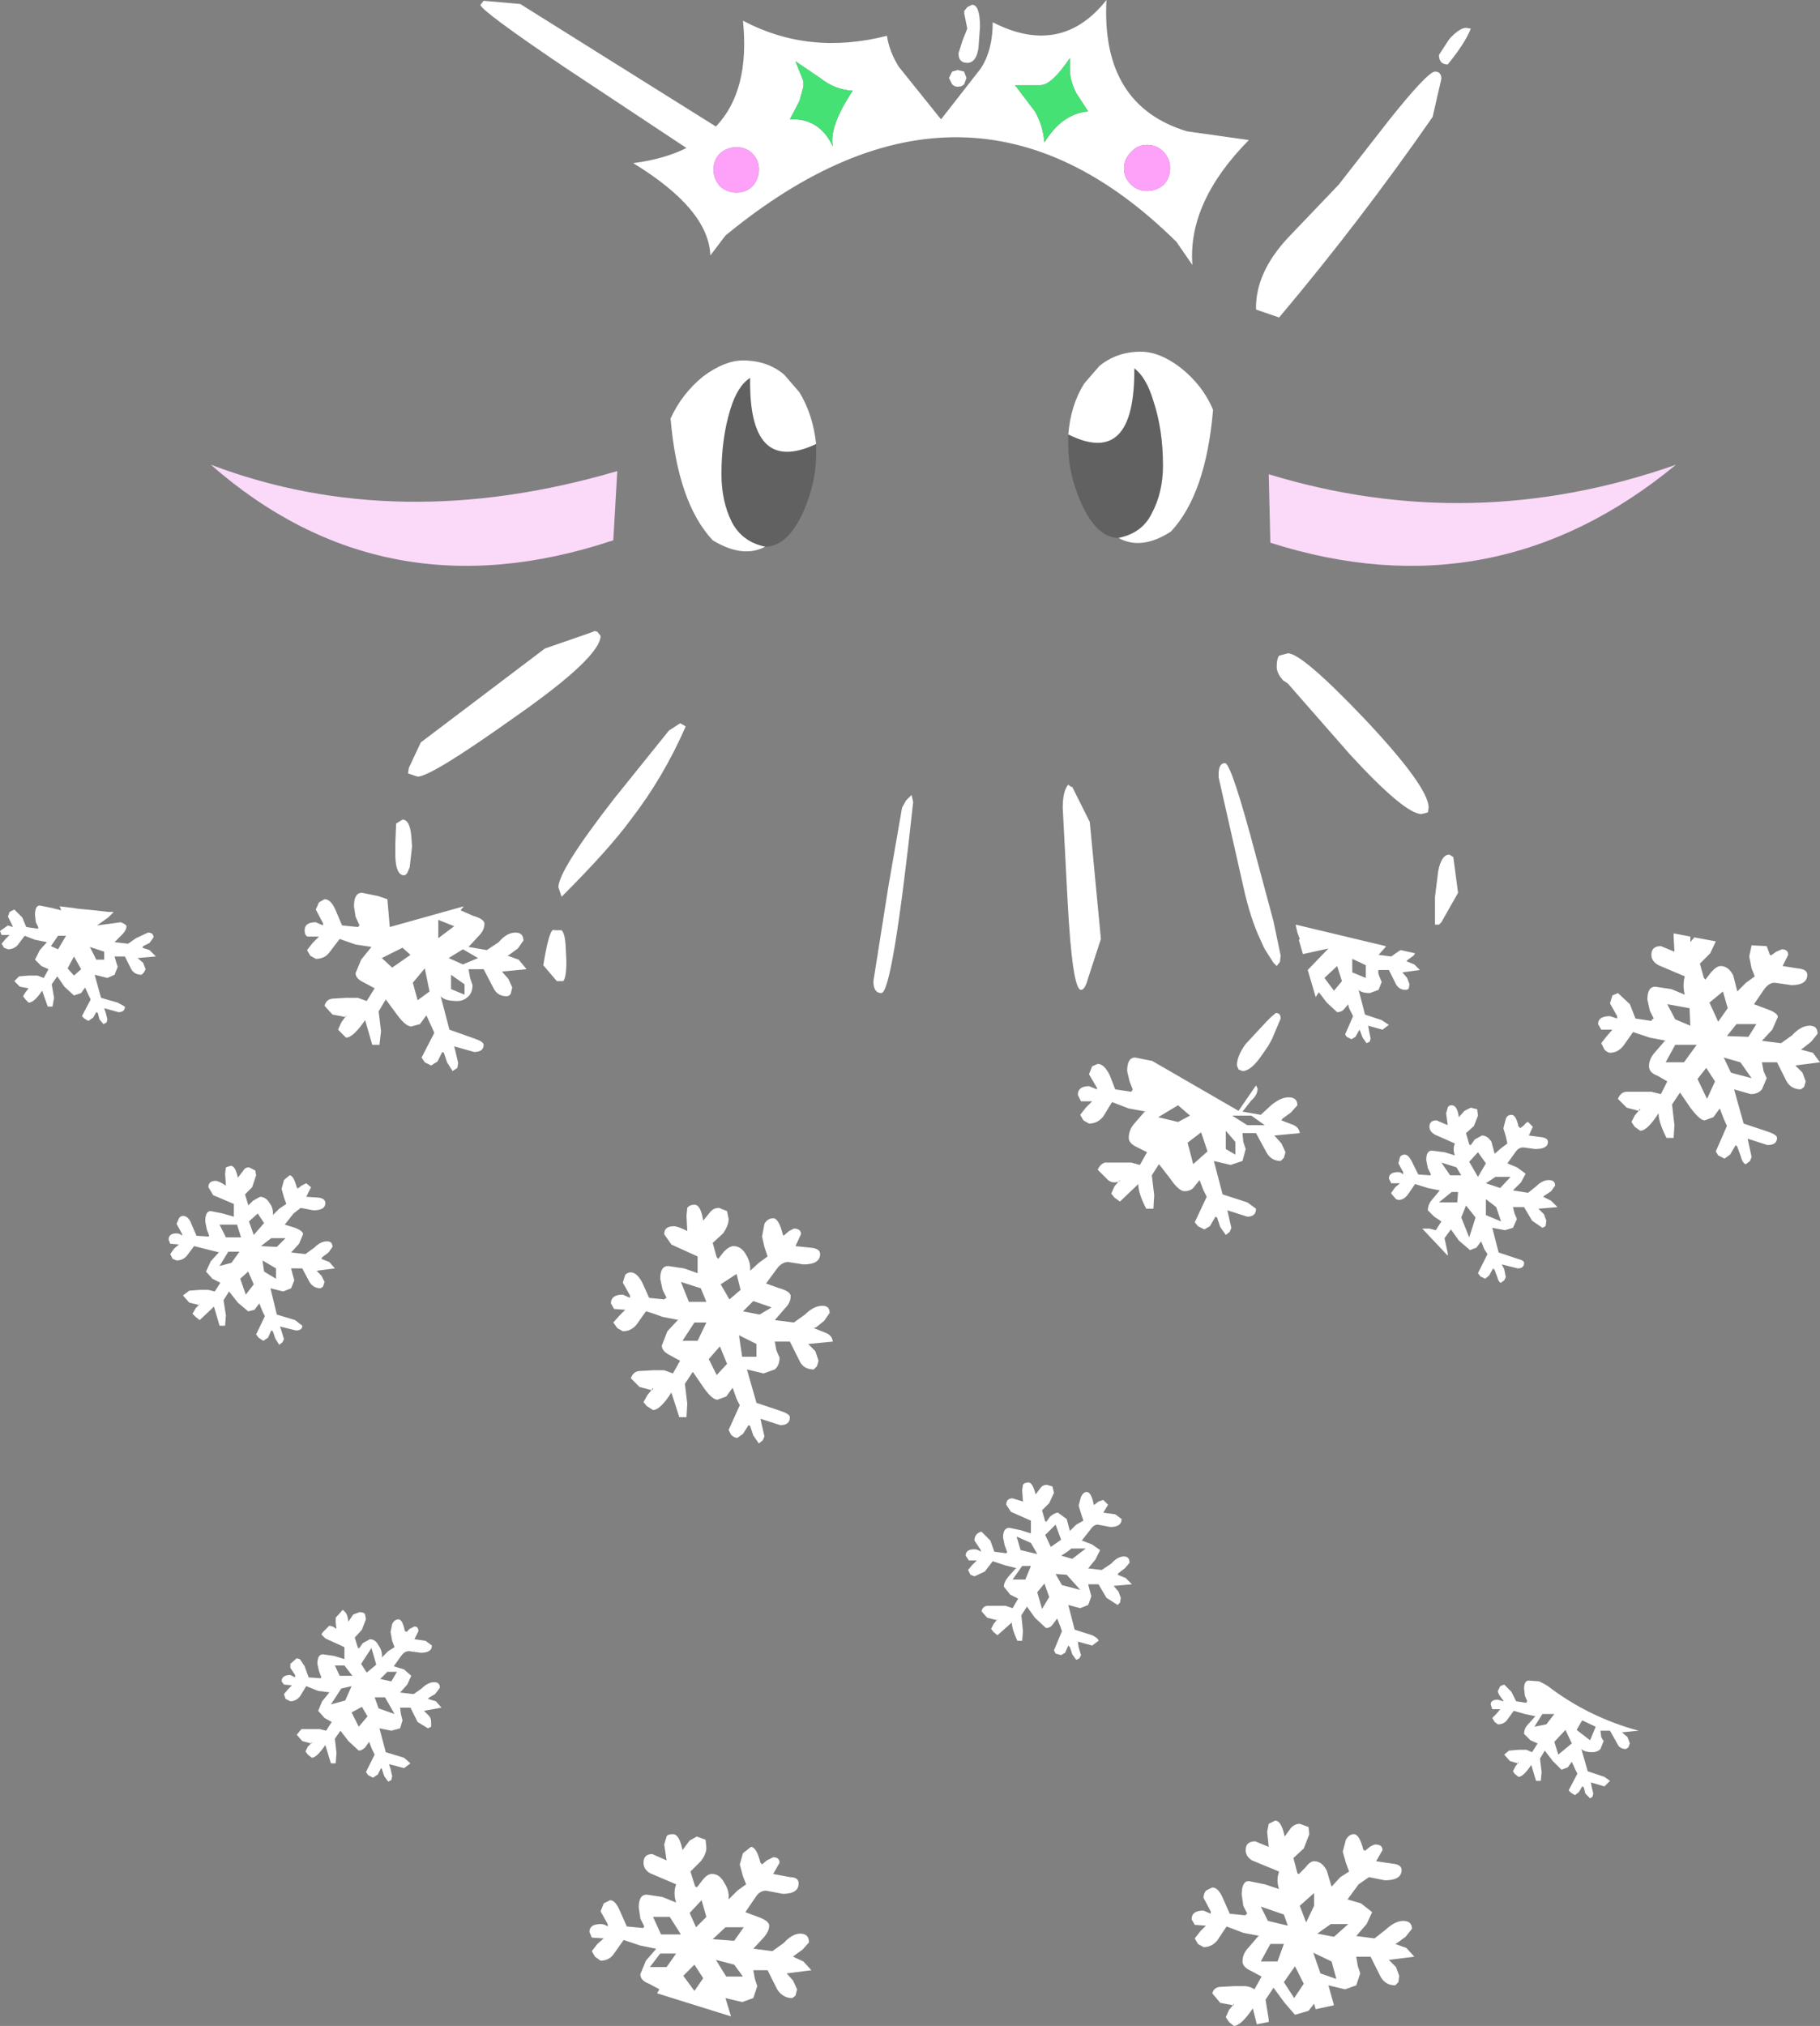 <?xml version="1.0" encoding="UTF-8" standalone="no"?>
<svg xmlns:xlink="http://www.w3.org/1999/xlink" height="127.3px" width="114.4px" xmlns="http://www.w3.org/2000/svg">
  <rect width="100%" height="100%" fill="#808080" stroke="none"/>
  <g transform="matrix(1.0, 0.0, 0.0, 1.0, 57.2, 63.65)">
    <path d="M3.4 -62.85 L3.45 -62.9 3.4 -62.9 3.4 -62.95 3.6 -63.2 3.9 -63.35 Q4.4 -63.35 4.4 -61.95 L4.3 -60.6 Q4.15 -59.7 3.6 -59.7 3.05 -59.7 3.05 -60.3 L3.3 -61.1 3.6 -61.85 3.4 -62.85 M10.05 -60.0 Q8.9 -58.3 8.2 -58.3 L6.6 -58.3 7.85 -56.65 Q8.35 -55.8 8.45 -54.7 9.55 -56.5 11.2 -56.65 L10.45 -57.8 Q10.05 -58.6 10.05 -59.25 L10.05 -60.0 M3.55 -58.75 L3.4 -58.35 Q3.25 -58.2 3.0 -58.2 2.8 -58.2 2.65 -58.35 L2.45 -58.75 2.65 -59.15 3.0 -59.25 3.4 -59.15 3.55 -58.75 M5.2 -62.25 Q9.5 -60.05 12.35 -63.65 12.0 -57.05 17.4 -55.4 L21.3 -54.85 Q17.45 -50.95 17.75 -47.0 L16.75 -48.45 Q3.65 -61.4 -11.6 -48.85 L-12.55 -47.6 Q-12.65 -50.5 -17.4 -53.4 -15.45 -53.65 -14.05 -54.35 L-21.75 -59.45 Q-27.0 -63.0 -27.0 -63.35 L-26.8 -63.6 -24.5 -63.4 -12.2 -55.7 Q-10.05 -57.95 -10.5 -62.35 -6.35 -60.15 -1.45 -61.4 -1.3 -60.4 -0.7 -59.45 L1.95 -56.15 4.45 -59.35 Q5.2 -60.5 5.2 -62.25 M16.35 -53.1 Q16.35 -53.65 15.95 -54.1 15.5 -54.55 14.9 -54.55 14.3 -54.55 13.9 -54.1 13.45 -53.65 13.45 -53.1 13.45 -52.45 13.9 -52.05 14.3 -51.65 14.9 -51.65 15.5 -51.65 15.95 -52.05 16.35 -52.45 16.35 -53.1 M23.2 -43.7 L21.75 -44.2 Q21.7 -46.5 23.75 -48.7 L26.95 -52.05 30.15 -56.15 Q32.55 -59.15 33.0 -59.15 33.4 -59.15 33.4 -58.7 L32.85 -56.3 Q28.3 -49.75 23.2 -43.7 M33.8 -59.6 Q33.25 -59.6 33.25 -60.2 L33.9 -61.2 Q34.55 -61.9 34.95 -61.9 L35.25 -61.85 Q34.9 -60.95 33.8 -59.6 M13.1 -29.85 Q14.6 -30.15 15.2 -31.4 15.9 -32.7 15.9 -34.4 15.9 -36.65 15.3 -38.45 14.85 -39.95 14.1 -40.5 14.15 -34.25 9.95 -36.35 10.1 -38.2 10.95 -39.55 L11.9 -40.65 Q13.0 -41.55 14.5 -41.55 15.7 -41.55 17.0 -40.55 18.4 -39.45 19.05 -37.9 18.6 -32.6 16.4 -30.25 14.55 -29.05 13.1 -29.85 M23.75 -20.7 L23.45 -20.9 Q23.05 -21.35 23.05 -21.75 23.05 -22.25 23.2 -22.45 L23.75 -22.6 Q24.65 -22.6 28.6 -18.45 32.6 -14.2 32.6 -12.9 L32.55 -12.6 32.15 -12.5 Q31.1 -12.5 27.65 -16.25 L23.75 -20.7 M11.3 -12.0 L12.0 -4.65 11.2 -2.2 Q11.0 -1.45 10.75 -1.45 10.2 -1.45 9.9 -7.15 L9.6 -12.9 Q9.6 -13.95 9.95 -14.35 10.1 -14.2 10.2 -14.2 L11.3 -12.0 M-0.5 -12.9 L-0.25 -13.35 0.1 -13.7 0.2 -13.25 Q-1.1 -1.25 -1.8 -1.25 -2.3 -1.25 -2.3 -2.0 L-1.35 -8.0 -0.5 -12.9 M19.4 -14.8 L19.4 -15.0 Q19.4 -15.7 19.8 -15.7 20.2 -15.7 21.75 -9.85 L22.85 -5.75 23.3 -3.6 23.25 -3.2 23.05 -2.95 22.85 -3.15 22.4 -3.85 22.25 -4.1 22.05 -4.55 Q21.4 -5.9 20.95 -7.95 L19.4 -14.8 M24.45 -4.55 L24.45 -4.6 24.5 -4.65 24.35 -5.05 24.25 -5.5 24.25 -5.55 29.9 -4.2 29.9 -4.15 29.45 -3.65 30.25 -3.55 30.75 -3.9 30.85 -3.95 31.75 -3.75 31.65 -3.6 31.3 -3.35 31.2 -3.25 31.7 -3.05 32.05 -2.7 30.95 -2.55 31.25 -2.2 31.4 -1.8 31.35 -1.55 Q31.3 -1.45 31.15 -1.45 30.75 -1.45 30.55 -1.8 L30.1 -2.7 29.45 -2.7 Q29.4 -2.55 29.5 -2.3 L29.65 -1.95 29.45 -1.45 28.9 -1.25 Q28.4 -1.25 28.2 -1.45 L28.6 0.1 29.65 0.45 30.1 0.75 29.7 1.05 28.8 0.8 28.85 1.1 28.95 1.6 28.9 1.8 28.7 1.9 28.45 1.55 28.3 1.15 28.25 1.05 28.0 1.5 27.75 1.65 27.45 1.5 27.35 1.35 27.85 0.2 27.7 -0.1 Q27.55 -0.35 27.55 -0.55 L27.25 -0.2 Q27.1 -0.05 26.85 -0.05 L26.2 -0.65 25.7 -1.3 25.5 -1.0 25.0 -2.7 26.3 -4.05 24.7 -3.7 24.45 -4.55 M27.8 -3.4 L27.8 -2.55 28.65 -2.2 28.65 -3.0 27.8 -3.4 M26.05 -2.2 L26.65 -1.4 27.15 -2.0 26.85 -2.95 26.05 -2.2 M34.45 -7.55 L33.4 -5.7 33.25 -5.55 33.0 -5.55 33.0 -7.3 33.2 -8.9 Q33.4 -9.95 33.9 -9.95 L34.15 -9.8 34.45 -7.55 M45.8 6.15 L45.05 5.95 44.5 5.4 Q44.65 5.0 45.0 4.95 L45.9 4.95 46.6 4.95 47.2 5.1 47.6 4.3 47.0 3.95 Q46.45 3.75 46.45 3.35 46.45 2.9 46.8 2.5 L47.45 1.75 47.55 1.75 46.5 1.55 45.45 1.2 44.85 2.05 Q44.5 2.5 44.0 2.5 43.85 2.5 43.65 2.3 L43.45 1.9 43.8 1.45 44.15 1.05 43.45 1.05 43.25 0.7 Q43.25 0.2 44.0 0.2 L44.45 0.35 44.45 0.2 44.0 -0.6 44.15 -1.1 44.5 -1.25 45.25 -0.55 45.6 0.35 46.6 0.5 46.65 0.4 46.75 0.35 46.5 -0.15 46.35 -0.85 Q46.35 -1.65 46.85 -1.65 L47.85 -1.5 48.7 -1.15 Q48.55 -1.75 48.7 -2.3 L47.05 -3.0 Q46.6 -3.25 46.6 -3.65 46.6 -4.2 47.2 -4.2 L48.05 -3.85 48.0 -4.8 48.0 -5.0 49.05 -4.8 49.05 -4.45 49.3 -4.75 50.65 -4.5 50.3 -3.75 49.65 -3.1 49.9 -2.2 49.95 -2.15 50.0 -2.1 50.35 -2.55 Q50.7 -2.95 50.95 -2.95 51.45 -2.95 51.75 -2.35 L52.0 -1.35 52.55 -1.9 53.1 -2.3 52.9 -2.8 52.75 -3.55 52.9 -4.25 53.85 -4.2 54.05 -3.65 54.1 -3.65 54.1 -3.6 54.45 -3.85 54.8 -4.0 Q55.2 -4.0 55.2 -3.65 L54.85 -2.95 55.8 -2.8 Q56.4 -2.75 56.4 -2.4 56.4 -1.75 55.4 -1.75 L54.35 -1.9 Q54.0 -1.9 53.7 -1.5 L53.05 -0.55 53.85 -0.25 Q54.55 0.0 54.55 0.25 L54.2 1.05 53.55 1.75 54.75 1.9 55.45 1.4 Q56.0 0.8 56.55 0.8 57.05 0.8 57.05 1.3 L56.65 1.8 56.15 2.2 56.0 2.3 56.75 2.5 57.2 3.1 55.65 3.3 56.1 3.75 56.3 4.3 56.2 4.65 56.0 4.8 Q55.4 4.8 55.1 4.3 L54.5 3.1 53.55 3.1 53.65 3.65 53.85 4.1 53.55 4.8 Q53.3 5.1 52.85 5.1 L51.8 4.8 52.4 6.95 53.9 7.45 Q54.5 7.65 54.5 7.85 54.5 8.3 53.9 8.3 L52.65 7.9 52.75 8.35 52.9 9.05 52.8 9.3 52.55 9.5 Q52.35 9.5 52.2 8.95 L52.0 8.4 51.9 8.3 51.55 8.9 51.2 9.15 50.8 8.95 50.65 8.7 51.35 7.1 51.15 6.65 50.9 6.0 50.5 6.55 49.95 6.75 Q49.65 6.75 49.05 5.95 L48.4 5.0 47.9 5.75 48.05 7.05 48.0 7.85 47.55 7.85 Q47.05 6.85 47.05 6.3 46.35 7.4 45.9 7.4 L45.55 7.15 45.35 6.85 45.55 6.45 45.8 6.15 45.9 6.1 45.9 6.0 45.8 6.15 M51.95 0.7 L51.35 1.45 52.7 1.5 53.2 0.7 51.95 0.7 M50.8 0.55 L51.4 -0.3 51.1 -1.35 50.25 -0.65 50.8 0.55 M47.6 -0.55 L48.1 0.4 49.05 0.8 49.0 -0.3 47.6 -0.55 M51.6 3.75 L52.9 4.1 52.2 3.1 51.15 2.8 51.6 3.75 M48.1 2.0 L47.5 3.1 48.65 3.1 49.45 2.0 48.1 2.0 M50.05 3.45 L49.5 4.15 50.1 5.4 50.6 4.3 50.05 3.45 M38.2 47.15 L37.7 47.0 37.35 46.6 37.65 46.35 38.25 46.3 38.75 46.3 39.1 46.45 39.45 45.9 39.0 45.7 38.6 45.3 Q38.6 44.95 38.85 44.7 L39.3 44.2 39.35 44.2 38.65 44.05 37.95 43.85 37.55 44.4 Q37.35 44.7 36.95 44.7 L36.75 44.55 36.6 44.3 36.85 44.05 37.1 43.75 36.6 43.75 36.5 43.45 Q36.5 43.15 36.95 43.15 L37.3 43.25 37.3 43.2 Q36.95 42.8 36.95 42.6 L37.1 42.3 37.35 42.2 37.8 42.65 38.1 43.25 38.75 43.35 38.75 43.3 38.8 43.25 38.65 42.9 38.6 42.45 Q38.6 41.95 38.9 41.95 L39.55 42.0 39.85 42.15 40.1 42.3 Q42.65 44.25 45.8 45.1 L44.75 45.2 45.1 45.5 45.25 45.9 45.15 46.15 45.0 46.25 Q44.6 46.25 44.45 45.9 L44.0 45.1 43.4 45.1 43.45 45.5 43.6 45.75 43.4 46.25 Q43.2 46.45 42.9 46.45 42.4 46.45 42.2 46.25 L42.6 47.65 43.65 48.0 44.0 48.25 43.65 48.6 42.8 48.35 42.85 48.65 42.95 49.05 42.9 49.25 42.75 49.35 42.45 49.05 42.35 48.65 42.25 48.6 42.05 48.95 41.8 49.15 41.55 49.0 41.4 48.85 41.95 47.8 41.8 47.5 41.6 47.05 41.35 47.4 40.95 47.55 40.4 47.0 39.9 46.35 39.6 46.85 39.7 47.7 39.65 48.25 39.35 48.25 39.05 47.25 Q38.55 48.0 38.25 48.0 L38.0 47.8 37.9 47.65 38.05 47.35 38.2 47.15 38.25 47.15 38.25 47.05 38.2 47.15 M40.75 46.6 L41.6 45.9 41.2 45.05 40.5 45.8 40.75 46.6 M41.9 45.05 L42.75 45.7 43.1 44.85 42.25 44.45 41.9 45.05 M30.25 11.35 L30.25 11.3 30.5 10.95 30.8 10.7 30.25 10.7 30.1 10.4 Q30.1 10.0 30.7 10.0 30.85 10.0 31.0 10.15 L31.0 10.0 30.7 9.45 30.8 9.05 Q30.9 8.9 31.1 8.9 31.35 8.9 31.6 9.45 L31.95 10.15 32.65 10.2 32.7 10.2 32.75 10.15 32.55 9.75 32.45 9.25 Q32.45 8.65 32.8 8.65 L33.6 8.75 34.25 8.95 Q34.1 8.55 34.25 8.2 L33.0 7.65 Q32.65 7.45 32.65 7.15 32.65 6.75 33.1 6.75 L33.8 7.05 33.7 6.3 33.8 5.95 Q33.85 5.8 34.05 5.8 34.4 5.8 34.5 6.55 L34.85 6.15 35.25 5.95 35.65 6.05 35.7 6.45 35.45 7.1 34.95 7.55 35.15 8.25 35.2 8.3 35.25 8.3 35.5 7.95 35.95 7.7 Q36.3 7.7 36.55 8.1 L36.75 8.85 37.15 8.5 37.55 8.2 37.45 7.75 37.3 7.25 37.45 6.65 Q37.55 6.4 37.8 6.4 38.1 6.4 38.25 7.15 L38.3 7.15 38.35 7.25 38.6 7.05 Q38.75 6.85 38.85 6.85 L39.15 7.15 38.9 7.7 39.65 7.8 Q40.1 7.85 40.1 8.1 40.1 8.55 39.3 8.55 L38.55 8.45 Q38.25 8.45 38.05 8.75 L37.55 9.45 38.15 9.7 38.7 10.1 38.4 10.65 37.9 11.15 38.85 11.3 39.35 10.9 Q39.75 10.5 40.15 10.5 40.55 10.5 40.55 10.85 L40.3 11.2 39.85 11.5 39.8 11.55 40.3 11.8 40.7 12.2 39.5 12.3 39.85 12.65 40.0 13.05 39.95 13.4 39.75 13.5 39.1 13.05 38.6 12.2 37.9 12.2 38.0 12.6 38.15 12.95 37.9 13.5 37.4 13.65 36.6 13.5 37.0 15.05 38.2 15.45 Q38.6 15.55 38.6 15.7 38.6 16.05 38.2 16.05 L37.2 15.8 37.35 16.1 37.45 16.6 37.35 16.8 37.15 16.95 Q37.0 16.95 36.9 16.55 L36.75 16.15 36.65 16.05 36.4 16.5 36.15 16.7 35.85 16.55 35.7 16.35 36.3 15.15 36.1 14.85 35.9 14.35 35.6 14.75 35.2 14.9 34.5 14.3 34.0 13.6 33.6 14.15 33.8 15.1 33.8 15.25 32.2 13.55 32.65 13.55 33.05 13.65 33.4 13.1 32.95 12.8 32.55 12.4 Q32.55 12.05 32.8 11.75 L33.3 11.15 32.55 11.0 31.75 10.75 31.3 11.4 Q31.05 11.75 30.7 11.75 L30.55 11.7 30.25 11.35 M34.45 11.25 L34.05 11.25 33.25 11.9 34.4 11.9 34.45 11.25 M33.4 9.4 L33.95 10.2 34.65 10.2 34.35 9.7 33.4 9.4 M36.85 12.2 L36.2 11.7 36.2 12.7 37.15 13.1 36.85 12.2 M35.15 9.35 L35.7 10.3 36.2 9.45 35.7 8.75 35.15 9.35 M20.9 3.65 L20.65 3.55 20.55 3.3 Q20.55 2.7 21.1 1.95 L22.4 0.55 22.7 0.25 23.0 0.0 Q23.3 0.0 23.3 0.35 L22.75 1.65 22.5 2.1 22.15 2.6 Q21.45 3.65 20.9 3.65 M36.2 10.7 L37.1 11.0 37.75 10.3 36.8 10.3 36.2 10.7 M13.1 10.6 Q12.65 10.75 12.35 10.4 L11.8 9.85 Q11.95 9.5 12.25 9.4 L13.2 9.4 13.9 9.4 14.45 9.55 14.9 8.75 14.3 8.45 Q13.75 8.2 13.75 7.85 13.75 7.35 14.1 6.95 L14.75 6.2 14.85 6.2 13.75 6.0 12.7 5.6 12.15 6.5 Q11.8 6.95 11.25 6.95 L10.9 6.75 10.7 6.4 11.05 5.95 11.45 5.55 10.75 5.55 10.55 5.15 Q10.55 4.6 11.25 4.6 L11.75 4.8 11.75 4.7 11.25 3.85 11.45 3.35 11.8 3.2 Q12.2 3.2 12.55 3.9 L12.9 4.8 13.9 4.95 13.95 4.9 14.0 4.8 13.8 4.3 13.65 3.65 Q13.65 2.8 14.15 2.8 L15.15 3.0 15.2 3.0 20.65 6.15 21.75 4.55 21.85 4.75 Q21.85 5.15 21.45 5.5 L20.9 6.2 22.05 6.4 22.7 5.8 Q23.3 5.3 23.8 5.3 24.35 5.3 24.35 5.8 L23.95 6.25 23.4 6.65 23.35 6.75 24.0 7.0 Q24.45 7.15 24.5 7.55 L22.9 7.7 23.35 8.2 23.6 8.75 23.5 9.1 23.3 9.3 Q22.7 9.3 22.4 8.75 L21.75 7.55 20.9 7.55 20.95 8.1 21.1 8.55 20.9 9.3 20.15 9.55 19.1 9.3 19.65 11.4 21.2 11.9 21.75 12.3 Q21.75 12.8 21.2 12.8 L19.95 12.4 20.05 12.85 20.2 13.5 20.1 13.75 19.85 13.95 19.5 13.45 19.3 12.85 19.2 12.8 18.85 13.4 18.5 13.6 18.1 13.4 17.9 13.15 18.65 11.55 18.45 11.15 18.2 10.5 17.8 11.0 Q17.6 11.2 17.25 11.2 16.9 11.2 16.35 10.4 L15.65 9.5 15.2 10.2 15.35 11.45 15.3 12.3 14.85 12.3 Q14.35 11.35 14.35 10.75 L13.2 11.85 12.85 11.6 12.65 11.35 12.85 10.9 13.1 10.6 13.2 10.55 13.2 10.5 13.1 10.6 M19.85 8.55 L20.45 8.9 20.45 8.1 19.85 7.4 19.85 8.55 M22.3 7.05 L21.45 6.45 20.25 6.45 21.2 7.05 22.3 7.05 M35.55 12.85 L34.95 12.1 34.65 12.85 35.15 14.1 35.55 12.85 M15.6 6.55 L16.85 6.85 17.6 6.45 16.85 5.8 15.6 6.55 M18.3 7.5 L17.45 8.15 17.8 9.5 18.7 8.7 18.3 7.5 M5.45 38.15 L4.85 38.0 4.5 37.6 Q4.55 37.3 4.85 37.25 L5.5 37.25 6.0 37.25 6.45 37.4 6.8 36.8 6.3 36.55 5.9 36.05 Q5.9 35.75 6.2 35.4 L6.65 34.9 6.75 34.9 5.95 34.7 5.2 34.45 4.7 35.1 4.05 35.4 3.8 35.3 3.65 35.0 3.9 34.7 4.2 34.4 3.7 34.4 3.5 34.1 Q3.5 33.7 4.05 33.7 4.25 33.7 4.45 33.85 L4.45 33.75 4.05 33.15 Q4.05 32.9 4.2 32.75 4.35 32.6 4.5 32.6 L5.05 33.15 5.3 33.85 6.05 33.95 6.1 33.9 6.1 33.85 5.95 33.45 5.85 32.95 Q5.85 32.35 6.25 32.35 L6.95 32.5 7.6 32.7 7.6 31.9 6.35 31.35 6.05 30.9 Q6.05 30.5 6.45 30.5 L7.1 30.7 7.05 30.0 7.1 29.65 Q7.2 29.5 7.45 29.5 7.7 29.5 7.9 30.25 L8.2 29.85 Q8.35 29.65 8.6 29.65 L8.95 29.75 9.05 30.15 8.75 30.8 8.3 31.25 8.5 31.95 8.55 31.95 8.55 32.0 8.8 31.65 Q9.1 31.4 9.3 31.4 L9.85 31.8 10.05 32.55 10.45 32.15 10.9 31.9 10.75 31.45 10.6 30.95 10.75 30.4 Q10.9 30.1 11.1 30.1 11.4 30.1 11.55 30.9 L11.6 30.9 Q11.65 30.85 11.85 30.7 L12.15 30.6 12.45 30.9 12.15 31.4 12.9 31.5 13.3 31.8 Q13.3 32.3 12.6 32.3 L11.8 32.15 Q11.55 32.15 11.35 32.45 L10.8 33.15 11.45 33.4 11.95 33.75 11.65 34.35 11.2 34.9 12.05 35.0 12.65 34.6 Q13.05 34.15 13.45 34.15 13.8 34.15 13.8 34.55 L13.5 34.9 13.1 35.2 13.05 35.3 13.55 35.5 13.95 35.9 12.8 36.0 13.1 36.35 13.25 36.75 13.2 37.05 13.05 37.2 12.35 36.75 11.85 35.9 11.2 35.9 11.3 36.3 11.4 36.65 11.2 37.2 10.7 37.4 9.95 37.2 10.35 38.75 11.45 39.1 Q11.85 39.3 11.85 39.45 L11.45 39.75 10.55 39.5 10.6 39.85 10.75 40.35 10.65 40.55 10.45 40.65 10.2 40.3 10.05 39.85 9.95 39.75 9.75 40.2 9.5 40.35 9.15 40.25 9.05 40.05 9.55 38.85 9.45 38.55 9.25 38.05 8.95 38.45 Q8.8 38.65 8.55 38.65 L7.85 38.0 7.35 37.3 7.0 37.85 7.1 38.85 7.05 39.45 6.75 39.45 Q6.4 38.7 6.4 38.3 L5.5 39.1 5.25 38.9 5.1 38.7 5.25 38.4 5.45 38.15 5.5 38.1 5.5 38.05 5.45 38.15 M8.85 33.55 L9.5 33.1 9.15 32.15 8.5 32.8 8.85 33.55 M7.6 33.3 L6.7 32.9 6.95 33.75 8.0 34.0 7.6 33.3 M10.2 34.3 L11.05 33.65 10.15 33.65 Q9.85 33.9 9.5 34.1 L10.2 34.3 M7.05 34.75 L6.45 35.6 7.25 35.6 7.6 34.75 7.05 34.75 M8.45 35.85 L8.0 36.4 8.3 37.45 8.75 36.7 8.45 35.85 M9.15 35.25 L9.55 35.95 10.7 36.25 9.85 35.3 9.15 35.25 M40.0 44.7 L40.5 44.05 39.75 44.05 39.25 44.85 40.0 44.7 M20.3 62.35 L19.5 62.2 19.0 61.6 Q19.1 61.25 19.45 61.2 L20.35 61.15 21.1 61.15 Q21.45 61.2 21.65 61.35 L22.1 60.55 21.45 60.2 Q20.9 59.95 20.9 59.6 20.9 59.1 21.3 58.7 L21.9 58.0 22.0 58.0 20.95 57.8 19.9 57.4 19.3 58.3 Q18.95 58.7 18.45 58.7 L18.1 58.5 17.9 58.15 18.25 57.7 18.6 57.35 17.9 57.3 17.7 56.95 Q17.7 56.4 18.45 56.4 L18.9 56.6 18.9 56.45 18.45 55.6 Q18.45 55.35 18.6 55.15 L19.0 54.95 Q19.4 54.95 19.7 55.7 L20.1 56.6 21.1 56.7 21.1 56.65 21.2 56.6 20.95 56.1 20.85 55.4 Q20.85 54.55 21.3 54.55 L22.3 54.75 23.2 55.05 Q23.0 54.5 23.2 53.95 L21.5 53.25 Q21.1 53.0 21.1 52.6 21.1 52.05 21.7 52.05 L22.55 52.4 22.45 51.45 22.55 50.95 22.95 50.75 Q23.35 50.75 23.55 51.75 L23.95 51.2 Q24.2 50.95 24.5 50.95 L25.05 51.15 25.1 51.6 24.75 52.5 24.1 53.1 24.35 54.05 24.4 54.1 24.45 54.1 24.85 53.7 Q25.15 53.3 25.4 53.3 25.9 53.3 26.2 53.9 L26.5 54.9 27.05 54.3 27.6 53.95 27.4 53.4 27.2 52.7 27.4 51.95 Q27.6 51.6 27.9 51.6 28.25 51.6 28.5 52.6 L28.55 52.6 28.6 52.65 28.9 52.4 Q29.15 52.25 29.25 52.25 29.7 52.25 29.7 52.6 L29.3 53.3 30.3 53.45 Q30.9 53.5 30.9 53.85 30.9 54.5 29.85 54.5 L28.85 54.3 28.2 54.75 27.5 55.7 28.35 55.95 29.05 56.5 28.7 57.25 28.05 58.0 29.2 58.15 29.9 57.6 Q30.5 57.05 31.0 57.05 31.55 57.05 31.55 57.55 L31.15 58.05 30.6 58.45 30.5 58.5 31.2 58.75 31.7 59.3 30.1 59.5 30.55 59.95 30.75 60.5 30.7 60.9 30.5 61.1 Q29.85 61.1 29.55 60.5 L28.95 59.3 28.05 59.3 28.15 59.9 28.3 60.35 28.05 61.1 27.35 61.35 26.3 61.1 26.65 62.35 25.5 62.6 25.4 62.25 25.05 62.7 24.2 62.95 23.55 62.2 22.85 61.25 22.35 62.0 22.55 63.25 22.55 63.4 21.8 63.55 21.55 62.55 Q20.8 63.65 20.35 63.65 L20.05 63.4 19.85 63.1 20.05 62.65 20.3 62.35 20.35 62.35 20.35 62.25 20.3 62.35 M23.5 56.65 L22.05 56.15 22.5 57.05 23.75 57.35 23.5 56.65 M25.4 56.1 L25.4 55.3 24.5 56.1 24.9 57.15 25.4 56.1 M24.2 59.9 L23.5 60.9 24.15 61.9 24.75 61.0 24.2 59.9 M22.65 58.5 L22.05 59.6 23.1 59.6 23.5 58.5 22.65 58.5 M25.35 59.05 L25.8 60.35 26.8 60.7 26.5 59.6 25.35 59.05 M26.65 58.05 L27.55 57.25 26.45 57.25 25.6 57.85 26.65 58.05 M-9.5 -53.0 Q-9.5 -53.6 -9.9 -54.0 -10.3 -54.4 -10.9 -54.4 -11.5 -54.4 -11.95 -54.0 -12.35 -53.6 -12.35 -53.0 -12.35 -52.4 -11.95 -51.95 -11.5 -51.55 -10.9 -51.55 -10.3 -51.55 -9.9 -51.95 -9.5 -52.4 -9.5 -53.0 M-5.65 -58.75 L-7.2 -59.8 -6.7 -58.55 -6.7 -58.2 -6.95 -57.3 -7.55 -56.15 Q-5.7 -56.25 -4.85 -54.45 -5.1 -55.7 -3.6 -57.95 -4.7 -58.0 -5.65 -58.75 M-50.05 -6.35 L-50.4 -6.0 -51.1 -5.5 -49.6 -5.7 Q-49.25 -5.55 -49.25 -5.45 -49.25 -5.2 -49.55 -4.9 L-50.0 -4.45 -49.15 -4.35 -48.65 -4.7 -47.9 -5.05 Q-47.55 -5.05 -47.55 -4.75 L-47.8 -4.4 -48.2 -4.2 -48.25 -4.1 -47.8 -3.95 -47.4 -3.55 -48.55 -3.45 -48.2 -3.15 -48.05 -2.75 -48.15 -2.55 -48.3 -2.4 Q-48.75 -2.4 -48.95 -2.75 L-49.35 -3.55 -50.0 -3.55 -49.9 -3.2 -49.8 -2.9 -50.0 -2.4 -50.45 -2.2 -51.25 -2.4 -50.85 -0.95 -49.8 -0.65 -49.35 -0.4 Q-49.35 -0.05 -49.75 -0.05 L-50.65 -0.3 -50.55 0.0 -50.45 0.4 -50.5 0.6 -50.7 0.7 -50.95 0.4 -51.05 0.0 -51.15 -0.05 -51.35 0.3 -51.65 0.5 -51.9 0.35 -52.05 0.2 -51.5 -0.85 -51.65 -1.15 -51.85 -1.6 -52.1 -1.25 -52.55 -1.1 -53.15 -1.65 -53.6 -2.3 -53.95 -1.8 -53.8 -0.95 -53.9 -0.4 -54.2 -0.4 -54.55 -1.4 Q-55.05 -0.65 -55.4 -0.65 L-55.6 -0.85 -55.75 -1.05 -55.6 -1.3 -55.4 -1.55 -55.95 -1.65 -56.3 -2.0 -56.0 -2.3 -55.4 -2.35 -54.85 -2.35 -54.45 -2.2 -54.15 -2.75 -54.6 -2.95 -55.0 -3.35 -54.7 -3.95 -54.25 -4.45 -55.0 -4.6 -55.65 -4.85 -56.1 -4.25 Q-56.35 -4.0 -56.7 -4.0 L-56.95 -4.1 -57.1 -4.35 -56.85 -4.65 -56.6 -4.9 -57.1 -4.9 -57.2 -5.15 -56.7 -5.5 -56.4 -5.4 -56.4 -5.45 -56.7 -6.05 -56.6 -6.35 -56.3 -6.5 -55.8 -6.0 -55.55 -5.4 -54.85 -5.3 -54.8 -5.3 -54.8 -5.4 -54.95 -5.7 -55.0 -6.15 Q-55.0 -6.75 -54.7 -6.75 L-53.95 -6.6 -53.35 -6.45 -53.45 -6.7 -52.6 -6.6 -52.3 -6.55 -51.25 -6.45 -50.4 -6.35 -50.05 -6.35 M-9.1 -29.3 Q-10.5 -28.55 -12.4 -29.7 -14.6 -32.05 -15.05 -37.35 -14.35 -38.9 -13.0 -40.0 -11.65 -41.0 -10.5 -41.0 -8.95 -41.0 -7.9 -40.1 L-6.95 -39.0 Q-6.1 -37.6 -5.9 -35.75 -10.15 -33.75 -10.05 -39.9 -10.85 -39.4 -11.3 -37.9 -11.85 -36.1 -11.85 -33.85 -11.85 -32.15 -11.2 -30.85 -10.55 -29.6 -9.1 -29.3 M-52.55 -3.55 L-52.95 -2.8 -52.55 -2.35 -52.1 -2.75 -52.55 -3.55 M-53.55 -4.85 L-54.0 -4.2 -53.55 -4.0 -53.05 -4.85 -53.55 -4.85 M-50.65 -3.35 L-50.65 -3.85 -51.55 -4.15 -51.15 -3.35 -50.65 -3.35 M-32.3 -11.9 L-31.9 -12.15 Q-31.45 -12.15 -31.35 -11.15 L-31.3 -10.45 -31.45 -9.15 -31.6 -8.8 Q-31.7 -8.65 -31.8 -8.65 -32.3 -8.65 -32.35 -9.8 L-32.35 -10.35 -32.35 -10.7 -32.3 -11.9 M-30.75 -17.0 L-22.95 -22.9 -20.35 -23.8 -19.8 -24.0 -19.65 -23.95 -19.45 -23.7 Q-19.45 -22.35 -24.9 -18.55 -30.1 -14.85 -30.95 -14.85 L-31.55 -15.05 -31.5 -15.4 -30.75 -17.0 M-35.5 0.25 L-36.3 0.1 -36.8 -0.45 Q-36.7 -0.85 -36.3 -0.9 L-35.45 -0.95 -34.7 -0.95 -34.15 -0.75 -33.65 -1.55 -34.3 -1.9 Q-34.85 -2.15 -34.85 -2.5 L-34.5 -3.35 -33.85 -4.15 -34.85 -4.3 -35.85 -4.65 -36.5 -3.8 Q-36.8 -3.4 -37.35 -3.4 L-37.7 -3.6 -37.9 -3.95 -37.55 -4.4 -37.15 -4.8 -37.85 -4.8 Q-38.05 -4.85 -38.05 -5.2 -38.05 -5.7 -37.35 -5.7 L-36.9 -5.5 -36.9 -5.65 -37.35 -6.5 -37.15 -6.95 -36.8 -7.15 Q-36.4 -7.15 -36.1 -6.45 L-35.7 -5.5 -34.7 -5.4 -34.65 -5.45 -34.6 -5.5 -34.85 -6.05 -34.95 -6.7 Q-34.95 -7.55 -34.45 -7.55 L-33.45 -7.35 -32.85 -7.15 -32.7 -5.4 -28.05 -6.7 -28.25 -6.45 -27.45 -6.1 Q-26.75 -5.9 -26.75 -5.6 -26.75 -5.2 -27.1 -4.85 L-27.75 -4.15 -26.6 -3.95 -25.85 -4.45 Q-25.35 -5.05 -24.8 -5.05 -24.3 -5.05 -24.3 -4.55 L-24.65 -4.05 -25.2 -3.65 -25.3 -3.6 -24.6 -3.35 -24.1 -2.75 -25.65 -2.6 -25.25 -2.15 -25.0 -1.6 -25.1 -1.2 Q-25.2 -1.05 -25.35 -1.05 -25.95 -1.05 -26.2 -1.6 L-26.8 -2.75 -27.75 -2.75 -27.65 -2.2 -27.5 -1.75 Q-27.5 -1.3 -27.75 -1.05 -28.05 -0.75 -28.45 -0.75 -29.25 -0.75 -29.5 -1.05 L-28.95 1.05 -27.4 1.6 Q-26.8 1.8 -26.8 2.0 -26.8 2.45 -27.4 2.45 L-28.65 2.1 -28.55 2.5 -28.4 3.15 -28.45 3.45 -28.75 3.65 -29.1 3.1 -29.3 2.5 -29.4 2.45 -29.7 3.05 -30.1 3.3 -30.5 3.1 -30.7 2.8 -29.9 1.25 -30.1 0.8 -30.4 0.15 -30.8 0.7 -31.35 0.85 Q-31.7 0.85 -32.25 0.1 L-32.95 -0.85 -33.4 -0.1 -33.25 1.15 -33.35 2.0 -33.8 2.0 -34.25 0.45 Q-35.0 1.55 -35.45 1.55 L-35.75 1.25 -35.95 1.05 -35.75 0.6 -35.5 0.25 -35.45 0.25 -35.45 0.15 -35.5 0.25 M-28.0 -1.15 L-28.0 -1.8 -28.85 -2.4 -28.85 -1.5 -28.0 -1.15 M-28.1 -3.05 L-27.15 -3.45 -28.1 -4.0 -29.0 -3.45 -28.1 -3.05 M-29.65 -4.7 L-28.65 -5.45 -29.65 -5.85 -29.65 -4.7 M-15.15 -17.75 L-14.45 -18.2 -14.25 -18.1 -14.1 -18.0 Q-15.5 -14.8 -17.55 -12.15 -18.9 -10.3 -21.9 -7.3 L-22.1 -7.9 Q-22.1 -8.95 -18.65 -13.4 L-15.15 -17.75 M-30.2 -1.35 L-30.5 -2.8 -31.25 -1.9 -30.95 -0.8 -30.2 -1.35 M-32.55 -2.85 L-31.4 -3.65 -31.9 -4.1 -33.2 -3.45 -32.55 -2.85 M-23.05 -3.0 Q-22.65 -5.45 -22.35 -5.2 L-21.9 -5.2 Q-21.7 -5.0 -21.65 -4.3 L-21.6 -3.25 Q-21.6 -2.2 -21.8 -2.0 L-22.2 -2.0 -23.05 -3.0 M-16.25 23.7 L-17.0 23.5 -17.55 22.95 Q-17.4 22.55 -17.05 22.5 L-16.15 22.45 -15.45 22.45 -14.9 22.65 -14.45 21.85 Q-14.75 21.7 -15.1 21.5 -15.6 21.25 -15.6 20.9 L-15.25 20.0 -14.6 19.3 -14.5 19.3 -15.55 19.1 Q-16.2 18.85 -16.6 18.75 L-17.2 19.6 Q-17.55 20.0 -18.05 20.0 L-18.4 19.8 -18.65 19.45 -18.25 19.0 -17.9 18.65 -18.6 18.6 -18.8 18.25 Q-18.8 17.7 -18.05 17.7 L-17.6 17.9 -17.6 17.75 -18.05 16.95 -17.9 16.45 Q-17.75 16.3 -17.55 16.3 -17.15 16.3 -16.8 17.0 L-16.4 17.9 -15.45 18.0 -15.4 17.95 -15.3 17.9 -15.55 17.4 -15.7 16.7 Q-15.7 15.9 -15.2 15.9 L-14.2 16.05 -13.35 16.35 -13.35 15.3 -15.0 14.55 -15.45 13.9 Q-15.45 13.4 -14.85 13.4 -14.6 13.4 -14.0 13.7 L-14.05 12.75 -14.0 12.25 Q-13.85 12.05 -13.55 12.05 -13.15 12.05 -13.0 13.05 L-12.55 12.5 Q-12.35 12.25 -12.0 12.25 L-11.5 12.45 -11.4 12.95 Q-11.4 13.35 -11.75 13.85 L-12.4 14.45 -12.15 15.35 -12.1 15.4 -12.05 15.45 -11.7 15.0 Q-11.35 14.65 -11.1 14.65 -10.6 14.65 -10.3 15.2 -10.0 15.7 -10.05 16.2 L-9.5 15.7 -8.95 15.3 -9.15 14.7 -9.3 14.05 -9.15 13.25 Q-8.95 12.9 -8.6 12.9 -8.25 12.9 -8.0 13.9 L-7.95 14.0 -7.6 13.7 -7.3 13.55 Q-6.85 13.55 -6.85 13.9 L-7.2 14.65 -6.25 14.75 Q-5.65 14.8 -5.65 15.15 -5.65 15.8 -6.7 15.8 L-7.65 15.65 Q-8.05 15.65 -8.35 16.05 L-9.05 17.0 -8.2 17.3 Q-7.5 17.5 -7.5 17.8 -7.5 18.2 -7.85 18.55 L-8.5 19.3 -7.3 19.45 -6.6 18.95 Q-6.05 18.4 -5.5 18.4 -5.05 18.4 -5.05 18.85 L-5.4 19.35 -5.9 19.75 -6.05 19.8 -5.3 20.1 Q-4.9 20.25 -4.85 20.65 L-6.4 20.8 -5.95 21.25 -5.75 21.85 -5.85 22.2 -6.05 22.4 Q-6.7 22.4 -6.95 21.85 L-7.55 20.65 -8.5 20.65 -8.4 21.2 -8.2 21.65 Q-8.2 22.15 -8.5 22.4 L-9.2 22.65 -10.25 22.4 -9.65 24.5 -8.15 25.0 Q-7.55 25.2 -7.55 25.4 -7.55 25.9 -8.15 25.9 L-9.4 25.5 -9.3 25.95 -9.15 26.6 -9.25 26.85 -9.5 27.05 -9.85 26.55 -10.05 25.95 -10.15 25.9 -10.5 26.45 -10.85 26.7 Q-11.05 26.7 -11.25 26.5 L-11.4 26.2 -10.7 24.65 -10.9 24.25 -11.15 23.55 -11.55 24.1 -12.1 24.3 Q-12.45 24.3 -13.0 23.5 L-13.65 22.55 -14.15 23.3 -14.0 24.55 -14.05 25.4 -14.5 25.4 -15.0 23.85 Q-15.7 24.95 -16.15 24.95 L-16.55 24.7 -16.75 24.45 -16.5 24.0 -16.25 23.7 -16.15 23.65 -16.15 23.55 -16.25 23.7 M-12.8 18.15 L-13.15 17.3 -14.4 16.9 -13.9 18.15 -12.8 18.15 M-10.75 20.25 L-10.55 21.6 -9.65 21.6 -9.65 20.8 -10.75 20.25 M-11.35 18.0 L-10.65 17.4 -10.9 16.4 -11.9 17.05 -11.35 18.0 M-12.8 19.45 L-13.55 19.45 -14.3 20.6 -13.35 20.6 -12.8 19.45 M-11.95 20.95 L-12.65 21.75 -12.15 22.75 -11.5 22.05 -11.95 20.95 M-9.45 18.95 L-8.7 18.5 -9.85 18.1 -10.5 18.75 -9.45 18.95 M-44.7 18.35 L-45.3 18.2 -45.7 17.75 -45.3 17.45 -44.65 17.4 -44.1 17.4 -43.7 17.5 -43.35 16.95 -43.85 16.7 -44.25 16.25 -43.95 15.6 -43.45 15.05 -43.4 15.05 -44.2 14.85 -45.0 14.65 -45.45 15.25 Q-45.7 15.55 -46.1 15.55 L-46.35 15.45 -46.5 15.15 -46.25 14.8 -45.95 14.55 -46.5 14.5 -46.6 14.25 Q-46.6 13.85 -46.1 13.85 -45.9 13.85 -45.75 14.0 L-45.75 13.9 -46.1 13.25 -45.95 12.9 Q-45.85 12.75 -45.7 12.75 -45.35 12.75 -45.15 13.3 L-44.85 14.0 -44.1 14.05 -44.05 14.0 -44.2 13.6 -44.3 13.1 Q-44.3 12.45 -43.95 12.45 L-43.2 12.6 -42.5 12.8 -42.5 12.0 -43.8 11.45 -44.1 10.95 Q-44.1 10.55 -43.65 10.55 -43.45 10.55 -43.0 10.85 L-43.05 10.1 -43.0 9.7 -42.7 9.6 Q-42.4 9.6 -42.25 10.35 L-41.9 9.9 Q-41.8 9.7 -41.55 9.7 L-41.15 9.9 -41.1 10.2 -41.35 10.95 -41.8 11.4 -41.6 12.05 -41.6 12.1 -41.3 11.8 -40.85 11.55 Q-40.5 11.55 -40.25 11.95 -40.0 12.3 -40.05 12.7 L-39.65 12.3 -39.2 12.0 -39.35 11.6 -39.5 11.05 -39.35 10.5 -39.0 10.2 Q-38.75 10.2 -38.55 10.95 L-38.5 11.0 -38.5 11.05 -38.25 10.85 -37.95 10.7 -37.65 10.95 -37.95 11.55 -37.2 11.6 Q-36.75 11.65 -36.75 11.95 -36.75 12.4 -37.5 12.4 L-38.3 12.25 -38.75 12.6 -39.3 13.3 -38.65 13.5 Q-38.15 13.7 -38.15 13.9 L-38.4 14.5 -38.9 15.05 -38.0 15.15 -37.45 14.75 Q-37.05 14.35 -36.65 14.35 -36.3 14.35 -36.3 14.7 L-36.55 15.05 -36.95 15.35 -37.0 15.45 -36.5 15.65 -36.15 16.05 -37.3 16.2 -37.0 16.5 -36.8 16.9 -36.9 17.2 -37.05 17.3 Q-37.5 17.3 -37.75 16.9 L-38.2 16.05 -38.9 16.05 -38.8 16.45 -38.7 16.8 -38.9 17.3 -39.4 17.5 -40.2 17.3 -39.8 18.95 -38.65 19.3 -38.2 19.65 Q-38.2 19.95 -38.6 19.95 L-39.6 19.7 -39.5 20.0 -39.35 20.5 -39.45 20.7 -39.65 20.85 -39.9 20.45 -40.05 20.0 -40.15 19.95 -40.35 20.4 -40.65 20.6 -40.95 20.4 -41.1 20.2 -40.55 19.05 -40.7 18.75 -40.9 18.25 -41.2 18.65 -41.6 18.75 -42.25 18.2 -42.8 17.5 -43.15 18.05 -43.0 19.0 -43.05 19.65 -43.4 19.65 -43.75 18.45 -44.65 19.3 -44.9 19.1 -45.1 18.9 -44.9 18.55 -44.7 18.35 -44.65 18.3 -44.65 18.25 -44.7 18.35 M-34.65 44.85 L-34.1 44.2 -34.45 43.6 -35.1 43.95 -34.65 44.85 M-35.85 41.65 L-35.05 41.65 -35.55 41.0 -36.15 41.0 -35.85 41.65 M-32.6 42.0 L-32.25 41.4 -32.85 41.4 -33.3 41.85 -32.6 42.0 M-34.5 40.9 L-34.15 41.45 -33.55 40.95 -33.85 39.9 -34.5 40.9 M-33.0 43.0 L-33.65 43.0 -33.4 43.7 -32.4 44.05 -33.0 43.0 M-37.65 45.9 L-37.6 45.9 -37.6 45.8 -37.65 45.9 -38.2 45.75 -38.55 45.35 -38.25 45.0 -37.6 45.0 -37.1 45.0 -36.7 45.1 -36.35 44.55 -36.8 44.3 -37.2 43.85 -36.95 43.25 -36.5 42.7 -36.4 42.7 -37.2 42.6 -37.95 42.3 -38.35 42.95 Q-38.6 43.25 -38.95 43.25 L-39.25 43.1 -39.35 42.8 -39.1 42.5 -38.85 42.25 -39.35 42.2 -39.5 42.0 Q-39.5 41.6 -38.95 41.6 L-38.65 41.75 -38.65 41.6 -38.95 41.15 -38.95 41.0 -38.95 40.9 -38.55 40.55 -38.35 40.6 -38.05 41.05 -37.8 41.75 -37.1 41.8 -37.05 41.8 -37.0 41.75 -37.15 41.35 -37.25 40.9 Q-37.25 40.3 -36.9 40.3 L-36.2 40.4 -35.55 40.6 -35.55 39.85 -36.75 39.3 -36.9 39.15 -37.0 39.05 -36.9 38.9 -36.5 38.5 -36.3 38.55 Q-36.2 38.6 -36.05 38.7 L-36.1 38.3 -36.1 38.05 -36.1 38.0 -35.65 37.5 -35.5 37.65 Q-35.35 37.8 -35.3 38.25 L-35.0 37.8 -34.6 37.65 Q-34.3 37.65 -34.25 37.8 L-34.2 38.1 -34.45 38.75 -34.9 39.25 -34.7 39.9 -34.65 39.9 -34.65 39.95 -34.4 39.6 -33.95 39.35 Q-33.6 39.35 -33.4 39.75 -33.15 40.1 -33.2 40.5 L-32.8 40.1 -32.4 39.85 -32.55 39.45 -32.65 38.9 -32.55 38.4 Q-32.4 38.1 -32.15 38.1 -31.9 38.1 -31.75 38.85 L-31.7 38.85 -31.65 38.9 -31.45 38.7 -31.15 38.55 Q-30.9 38.55 -30.9 38.85 L-31.15 39.35 -30.45 39.45 -30.05 39.75 Q-30.05 40.2 -30.75 40.2 L-31.5 40.1 Q-31.75 40.1 -31.95 40.35 L-32.45 41.05 -31.8 41.25 -31.35 41.65 -31.6 42.2 -32.05 42.7 -31.2 42.8 -30.7 42.45 Q-30.3 42.05 -29.9 42.05 -29.55 42.05 -29.55 42.4 L-29.85 42.8 -30.2 43.0 -30.3 43.1 -29.8 43.25 -29.45 43.65 -30.55 43.85 -30.25 44.15 Q-30.1 44.3 -30.1 44.55 L-30.1 44.85 -30.3 44.95 -30.95 44.55 -31.4 43.65 -32.05 43.65 -32.0 44.05 -31.9 44.45 -32.05 44.95 -32.6 45.1 -33.35 44.95 -32.95 46.45 -31.8 46.8 -31.4 47.15 -31.8 47.45 -32.75 47.2 -32.65 47.5 -32.55 47.95 -32.6 48.2 -32.8 48.3 -33.05 47.95 -33.2 47.5 -33.25 47.45 -33.45 47.85 -33.75 48.05 -34.05 47.9 -34.2 47.7 -33.65 46.6 -33.8 46.3 -34.0 45.8 -34.25 46.15 Q-34.45 46.35 -34.65 46.35 L-35.3 45.75 -35.8 45.1 -36.15 45.6 -36.05 46.5 -36.1 47.15 -36.4 47.15 -36.75 46.0 Q-37.3 46.8 -37.6 46.8 L-37.85 46.6 -38.0 46.4 -37.85 46.1 -37.65 45.9 M-40.7 15.55 L-40.6 16.25 -39.85 16.7 -39.85 16.05 -40.7 15.55 M-40.8 14.65 L-39.8 14.7 -39.25 14.15 -40.15 14.15 -40.8 14.65 M-35.75 42.45 L-36.4 43.45 -35.5 43.2 -35.1 42.3 -35.75 42.45 M-43.4 13.3 L-43.0 14.1 -42.05 14.1 -42.3 13.3 -43.4 13.3 M-42.15 15.0 L-42.85 15.0 -43.4 15.9 -42.65 15.7 -42.15 15.0 M-40.6 13.2 L-41.0 12.6 -41.55 13.1 -41.25 13.95 -40.6 13.2 M-41.6 16.25 L-42.1 16.7 -41.75 17.7 -41.25 17.05 -41.6 16.25 M-15.9 61.6 L-15.75 61.35 -16.4 61.0 Q-16.95 60.8 -16.95 60.4 L-16.6 59.55 -15.95 58.8 -16.95 58.6 -18.0 58.25 -18.6 59.1 Q-18.9 59.55 -19.45 59.55 L-19.8 59.3 -20.0 58.95 -19.65 58.5 -19.25 58.15 -20.0 58.1 -20.15 57.75 Q-20.15 57.25 -19.45 57.25 -19.2 57.25 -19.0 57.4 L-19.0 57.25 -19.45 56.45 -19.25 55.95 -18.85 55.75 Q-18.5 55.75 -18.2 56.5 L-17.8 57.4 -16.75 57.5 -16.75 57.45 -16.7 57.4 -16.95 56.9 -17.05 56.2 Q-17.05 55.4 -16.55 55.4 L-15.55 55.55 -14.7 55.9 Q-14.9 55.3 -14.7 54.75 L-16.35 54.05 Q-16.75 53.8 -16.75 53.4 -16.75 52.85 -16.2 52.85 L-15.3 53.25 -15.45 52.25 -15.3 51.75 Q-15.25 51.6 -14.9 51.6 -14.5 51.6 -14.3 52.6 L-13.85 52.0 -13.4 51.75 -12.85 51.95 -12.8 52.45 Q-12.8 52.85 -13.15 53.3 L-13.8 53.95 -13.5 54.9 -13.45 54.9 -13.4 54.95 -13.05 54.5 Q-12.75 54.1 -12.45 54.1 -11.95 54.1 -11.65 54.7 -11.35 55.15 -11.4 55.7 L-10.85 55.15 -10.3 54.75 -10.5 54.25 -10.7 53.5 -10.5 52.8 -10.0 52.4 Q-9.65 52.4 -9.4 53.4 L-9.35 53.45 -9.3 53.5 -9.0 53.25 -8.6 53.05 Q-8.2 53.05 -8.2 53.4 L-8.6 54.1 -7.55 54.3 Q-7.0 54.3 -7.0 54.7 -7.0 55.35 -8.0 55.35 L-9.05 55.15 Q-9.45 55.15 -9.7 55.55 L-10.35 56.5 -9.55 56.8 Q-8.85 57.05 -8.85 57.35 -8.85 57.7 -9.2 58.1 L-9.85 58.8 -8.65 58.95 -7.95 58.45 Q-7.4 57.85 -6.9 57.85 -6.35 57.85 -6.35 58.4 L-6.75 58.85 -7.3 59.25 -7.35 59.3 -6.7 59.6 -6.2 60.15 -7.75 60.35 -7.35 60.8 -7.1 61.35 -7.2 61.75 -7.4 61.9 Q-8.0 61.9 -8.35 61.35 L-8.95 60.15 -9.85 60.15 -9.75 60.7 -9.6 61.15 -9.85 61.9 -10.55 62.15 -11.6 61.9 -11.25 63.05 -15.9 61.6 M-16.15 56.8 L-15.65 57.9 -14.4 57.9 -15.1 56.8 -16.15 56.8 M-15.7 59.1 L-16.35 59.95 -15.3 59.95 -14.7 59.1 -15.7 59.1 M-12.8 56.8 L-13.1 55.75 -13.85 56.55 -13.45 57.45 -12.8 56.8 M-12.4 58.2 L-11.05 58.3 -10.45 57.45 -11.6 57.45 -12.4 58.2 M-13.55 59.8 L-14.25 60.5 -13.55 61.45 -13.0 60.65 -13.55 59.8 M-11.05 59.8 L-12.2 59.5 -11.55 60.55 -10.5 60.55 -11.05 59.8" fill="#ffffff" fill-rule="evenodd" stroke="none"/>
    <path d="M10.05 -60.0 L10.05 -59.25 Q10.05 -58.6 10.45 -57.8 L11.2 -56.65 Q9.55 -56.5 8.45 -54.7 8.35 -55.8 7.85 -56.65 L6.6 -58.3 8.2 -58.3 Q8.9 -58.3 10.05 -60.0 M-5.65 -58.75 Q-4.7 -58.0 -3.6 -57.95 -5.1 -55.7 -4.85 -54.45 -5.7 -56.25 -7.55 -56.15 L-6.95 -57.3 -6.7 -58.2 -6.7 -58.55 -7.2 -59.8 -5.65 -58.75" fill="#46e175" fill-rule="evenodd" stroke="none"/>
    <path d="M16.35 -53.1 Q16.35 -52.45 15.95 -52.05 15.5 -51.65 14.9 -51.65 14.3 -51.65 13.9 -52.05 13.45 -52.45 13.45 -53.1 13.45 -53.65 13.9 -54.1 14.3 -54.55 14.9 -54.55 15.5 -54.55 15.95 -54.1 16.35 -53.65 16.35 -53.1 M-9.5 -53.0 Q-9.5 -52.4 -9.9 -51.95 -10.3 -51.55 -10.9 -51.55 -11.5 -51.55 -11.95 -51.95 -12.35 -52.4 -12.35 -53.0 -12.35 -53.6 -11.95 -54.0 -11.5 -54.4 -10.9 -54.4 -10.3 -54.4 -9.9 -54.0 -9.5 -53.6 -9.5 -53.0" fill="#fda1f9" fill-rule="evenodd" stroke="none"/>
    <path d="M22.55 -33.85 Q35.35 -29.95 48.15 -34.45 36.75 -25.05 22.65 -29.55 L22.55 -33.85 M-18.4 -34.05 L-18.65 -29.7 Q-33.05 -24.9 -43.95 -34.45 -32.2 -30.0 -18.4 -34.05" fill="#fbd9f8" fill-rule="evenodd" stroke="none"/>
    <path d="M9.95 -36.35 Q14.15 -34.25 14.1 -40.5 14.85 -39.95 15.3 -38.45 15.9 -36.65 15.9 -34.4 15.9 -32.7 15.2 -31.4 14.6 -30.15 13.1 -29.85 11.75 -29.85 10.75 -32.05 9.95 -33.9 9.95 -35.6 L9.95 -36.35 M-9.1 -29.3 Q-10.55 -29.6 -11.2 -30.85 -11.85 -32.15 -11.85 -33.85 -11.85 -36.1 -11.3 -37.9 -10.85 -39.4 -10.05 -39.9 -10.15 -33.75 -5.9 -35.75 L-5.9 -35.05 Q-5.9 -33.35 -6.7 -31.5 -7.7 -29.3 -9.1 -29.3" fill="#000000" fill-opacity="0.239" fill-rule="evenodd" stroke="none"/>
  </g>
</svg>
